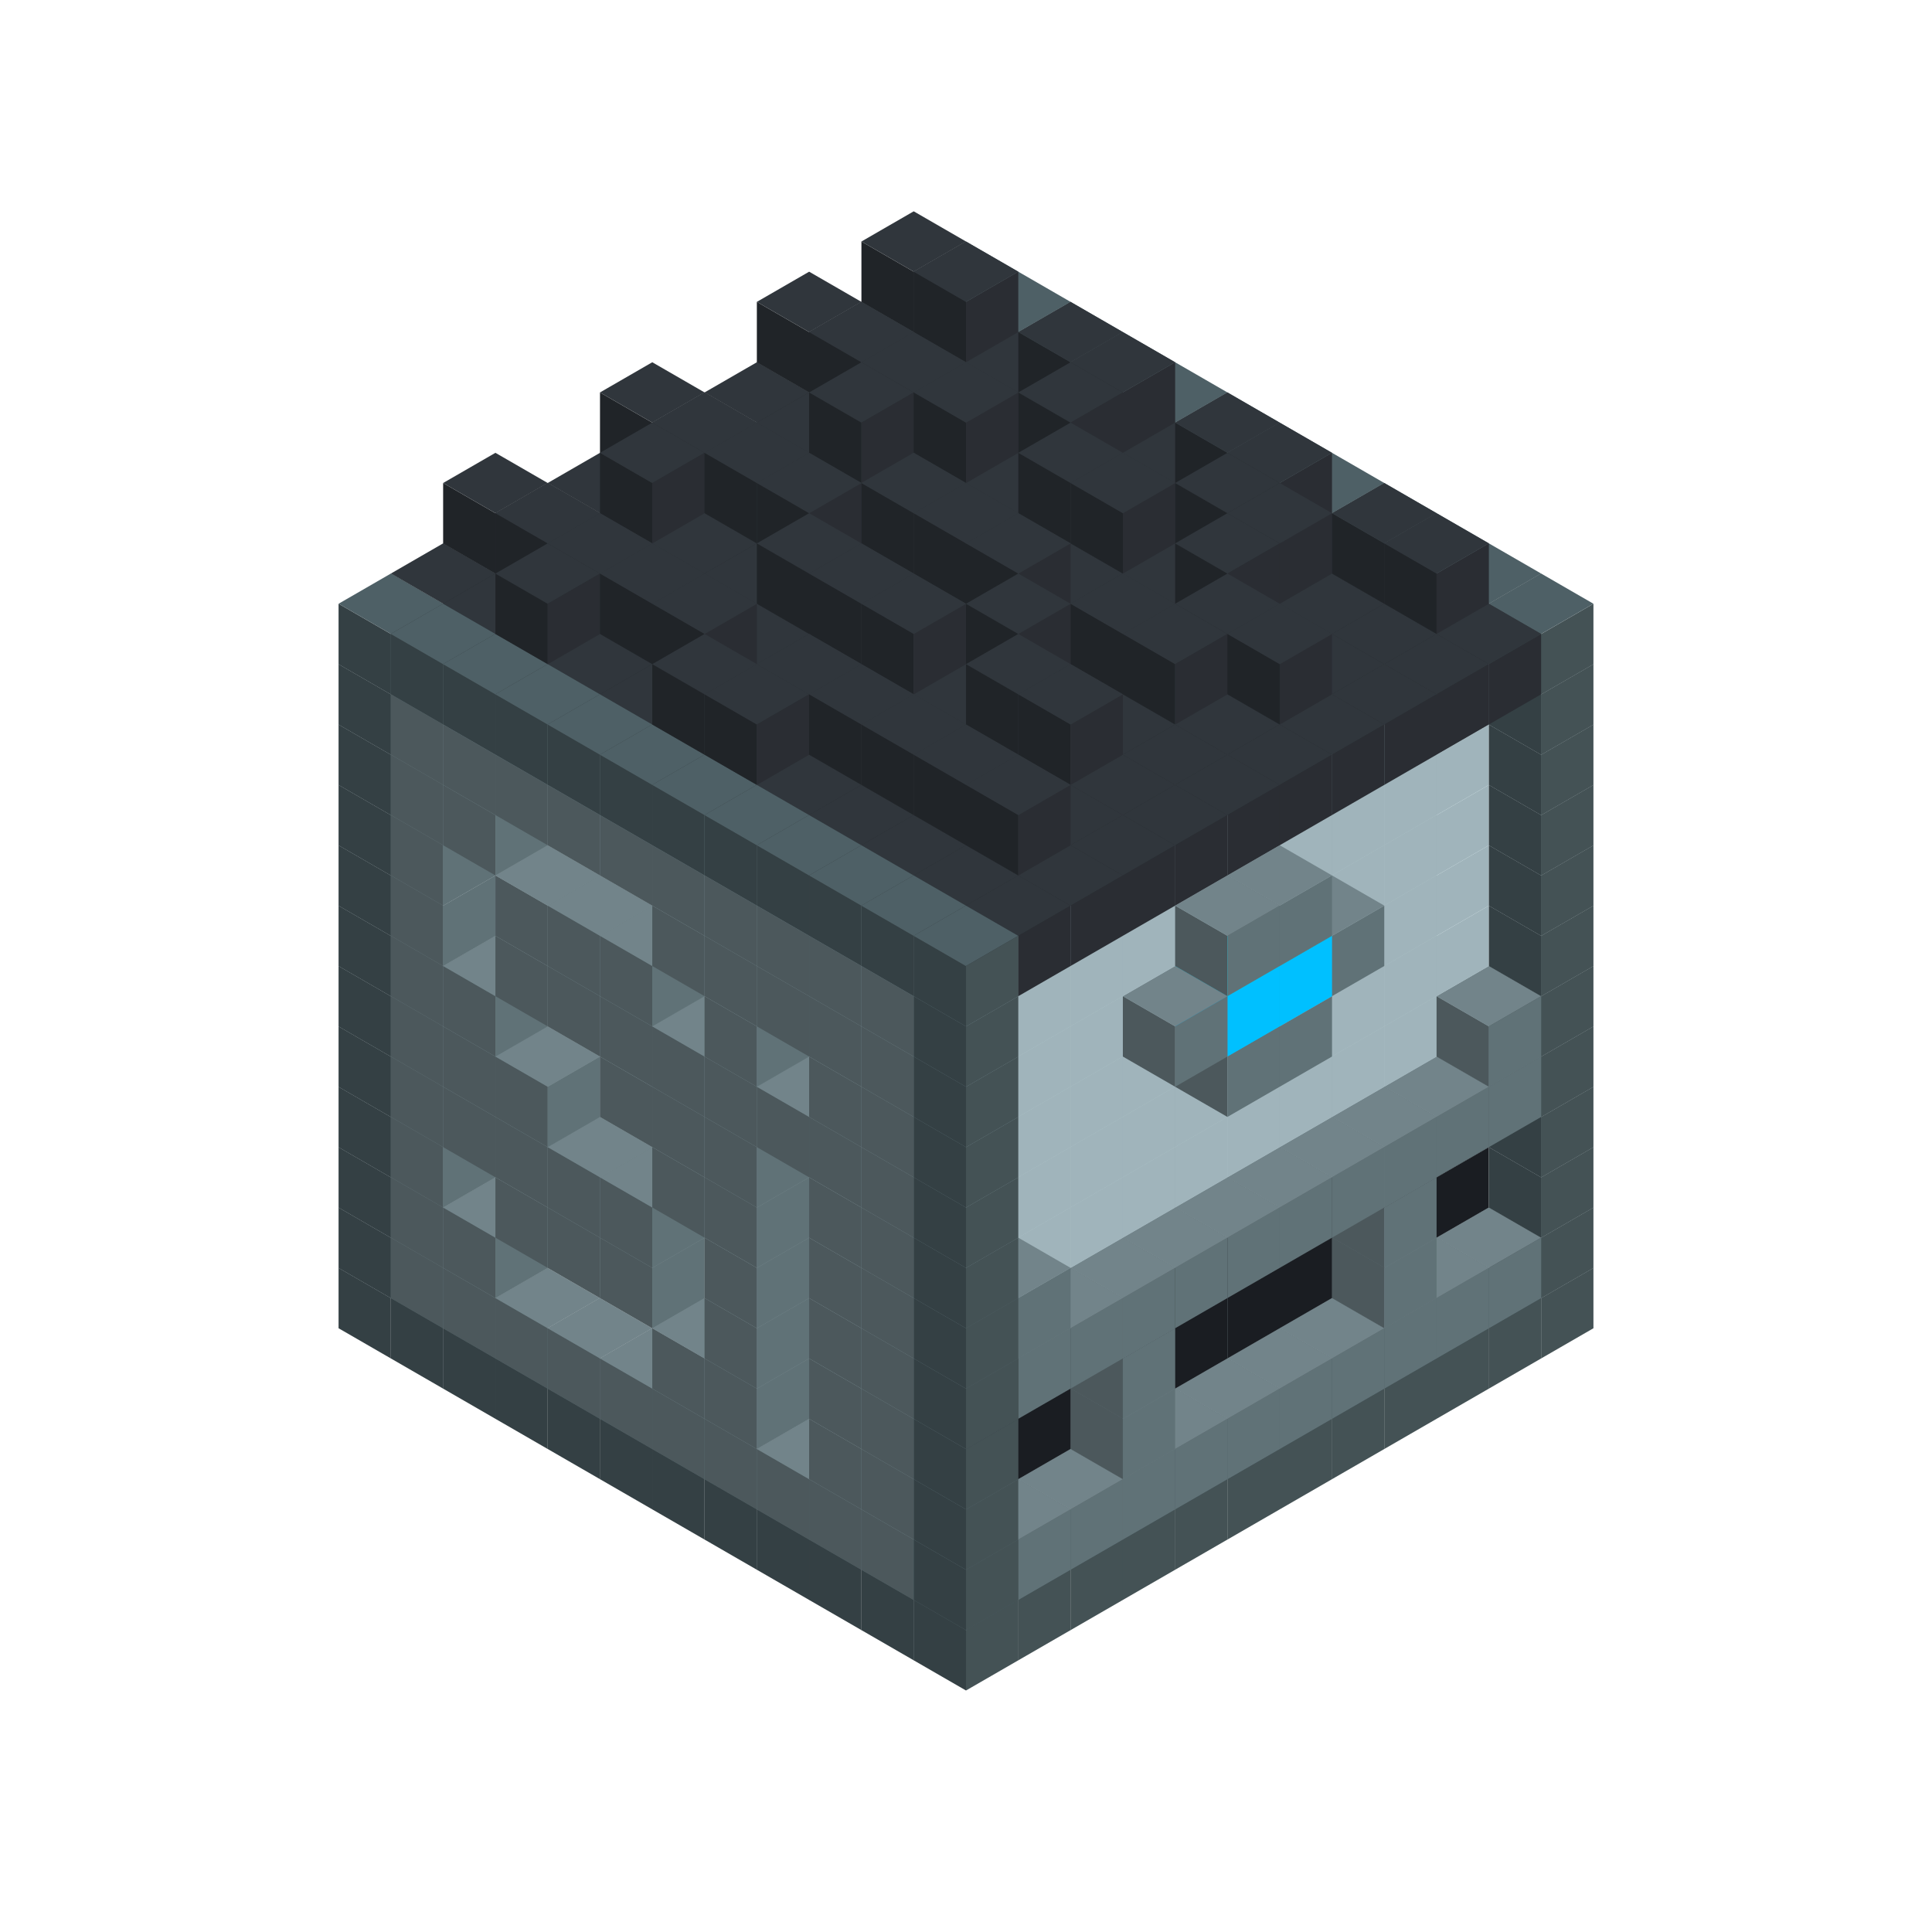 
<svg width='600' height='600' viewBox='4436371 5550000 3200000 3200000' xmlns='http://www.w3.org/2000/svg' xmlns:xlink='http://www.w3.org/1999/xlink'>
<use xlink:href='#v-0x000001b8-4' transform='translate(983738,3600000)'/>
<use xlink:href='#v-0x000001b8-4' transform='translate(1070341,3650000)'/>
<use xlink:href='#v-0x000001b8-4' transform='translate(1156944,3700000)'/>
<use xlink:href='#v-0x000001b8-4' transform='translate(1243547,3750000)'/>
<use xlink:href='#v-0x000001b8-4' transform='translate(1330150,3800000)'/>
<use xlink:href='#v-0x000001b8-4' transform='translate(1416753,3850000)'/>
<use xlink:href='#v-0x000001b8-4' transform='translate(1503356,3900000)'/>
<use xlink:href='#v-0x000001b8-4' transform='translate(1589959,3950000)'/>
<use xlink:href='#v-0x000001b8-4' transform='translate(1676562,4000000)'/>
<use xlink:href='#v-0x000001b8-4' transform='translate(1763165,4050000)'/>
<use xlink:href='#v-0x000001b8-4' transform='translate(1849768,4100000)'/>
<use xlink:href='#v-0x000001b8-4' transform='translate(2889004,3600000)'/>
<use xlink:href='#v-0x000001b8-4' transform='translate(2802401,3650000)'/>
<use xlink:href='#v-0x000001b8-4' transform='translate(2715798,3700000)'/>
<use xlink:href='#v-0x000001b8-4' transform='translate(2629195,3750000)'/>
<use xlink:href='#v-0x000001b8-4' transform='translate(2542592,3800000)'/>
<use xlink:href='#v-0x000001b8-4' transform='translate(2455989,3850000)'/>
<use xlink:href='#v-0x000001b8-4' transform='translate(2369386,3900000)'/>
<use xlink:href='#v-0x000001b8-4' transform='translate(2282783,3950000)'/>
<use xlink:href='#v-0x000001b8-4' transform='translate(2196180,4000000)'/>
<use xlink:href='#v-0x000001b8-4' transform='translate(2109577,4050000)'/>
<use xlink:href='#v-0x000001b8-4' transform='translate(2022974,4100000)'/>
<use xlink:href='#v-0x000001b8-4' transform='translate(1936371,4150000)'/>
<use xlink:href='#v-0x000001b8-4' transform='translate(983738,3500000)'/>
<use xlink:href='#v-0x000001b8-1' transform='translate(1070341,3550000)'/>
<use xlink:href='#v-0x000001b8-1' transform='translate(1156944,3600000)'/>
<use xlink:href='#v-0x000001b8-1' transform='translate(1243547,3650000)'/>
<use xlink:href='#v-0x000001b8-1' transform='translate(1330150,3700000)'/>
<use xlink:href='#v-0x000001b8-1' transform='translate(1416753,3750000)'/>
<use xlink:href='#v-0x000001b8-1' transform='translate(1503356,3800000)'/>
<use xlink:href='#v-0x000001b8-1' transform='translate(1589959,3850000)'/>
<use xlink:href='#v-0x000001b8-1' transform='translate(1676562,3900000)'/>
<use xlink:href='#v-0x000001b8-1' transform='translate(1763165,3950000)'/>
<use xlink:href='#v-0x000001b8-2' transform='translate(2715798,3500000)'/>
<use xlink:href='#v-0x000001b8-2' transform='translate(2629195,3550000)'/>
<use xlink:href='#v-0x000001b8-2' transform='translate(2542592,3600000)'/>
<use xlink:href='#v-0x000001b8-2' transform='translate(2455989,3650000)'/>
<use xlink:href='#v-0x000001b8-2' transform='translate(2369386,3700000)'/>
<use xlink:href='#v-0x000001b8-2' transform='translate(2282783,3750000)'/>
<use xlink:href='#v-0x000001b8-2' transform='translate(2196180,3800000)'/>
<use xlink:href='#v-0x000001b8-2' transform='translate(2109577,3850000)'/>
<use xlink:href='#v-0x000001b8-2' transform='translate(2022974,3900000)'/>
<use xlink:href='#v-0x000001b8-2' transform='translate(1936371,3950000)'/>
<use xlink:href='#v-0x000001b8-1' transform='translate(1849768,4000000)'/>
<use xlink:href='#v-0x000001b8-4' transform='translate(2889004,3500000)'/>
<use xlink:href='#v-0x000001b8-1' transform='translate(2802401,3550000)'/>
<use xlink:href='#v-0x000001b8-1' transform='translate(2715798,3600000)'/>
<use xlink:href='#v-0x000001b8-1' transform='translate(2629195,3650000)'/>
<use xlink:href='#v-0x000001b8-1' transform='translate(2542592,3700000)'/>
<use xlink:href='#v-0x000001b8-1' transform='translate(2455989,3750000)'/>
<use xlink:href='#v-0x000001b8-1' transform='translate(2369386,3800000)'/>
<use xlink:href='#v-0x000001b8-1' transform='translate(2282783,3850000)'/>
<use xlink:href='#v-0x000001b8-1' transform='translate(2196180,3900000)'/>
<use xlink:href='#v-0x000001b8-1' transform='translate(2109577,3950000)'/>
<use xlink:href='#v-0x000001b8-1' transform='translate(2022974,4000000)'/>
<use xlink:href='#v-0x000001b8-4' transform='translate(1936371,4050000)'/>
<use xlink:href='#v-0x000001b8-4' transform='translate(983738,3400000)'/>
<use xlink:href='#v-0x000001b8-1' transform='translate(1070341,3450000)'/>
<use xlink:href='#v-0x000001b8-2' transform='translate(1243547,3450000)'/>
<use xlink:href='#v-0x000001b8-1' transform='translate(1156944,3500000)'/>
<use xlink:href='#v-0x000001b8-2' transform='translate(1330150,3500000)'/>
<use xlink:href='#v-0x000001b8-2' transform='translate(1416753,3550000)'/>
<use xlink:href='#v-0x000001b8-2' transform='translate(1503356,3600000)'/>
<use xlink:href='#v-0x000001b8-2' transform='translate(1589959,3650000)'/>
<use xlink:href='#v-0x000001b8-1' transform='translate(1503356,3700000)'/>
<use xlink:href='#v-0x000001b8-2' transform='translate(1676562,3700000)'/>
<use xlink:href='#v-0x000001b8-1' transform='translate(1589959,3750000)'/>
<use xlink:href='#v-0x000001b8-2' transform='translate(1763165,3750000)'/>
<use xlink:href='#v-0x000001b8-2' transform='translate(1849768,3800000)'/>
<use xlink:href='#v-0x000001b8-1' transform='translate(1763165,3850000)'/>
<use xlink:href='#v-0x000001b8-5' transform='translate(2715798,3400000)'/>
<use xlink:href='#v-0x000001b8-5' transform='translate(2629195,3450000)'/>
<use xlink:href='#v-0x000001b8-5' transform='translate(2542592,3500000)'/>
<use xlink:href='#v-0x000001b8-5' transform='translate(2455989,3550000)'/>
<use xlink:href='#v-0x000001b8-5' transform='translate(2369386,3600000)'/>
<use xlink:href='#v-0x000001b8-5' transform='translate(2282783,3650000)'/>
<use xlink:href='#v-0x000001b8-5' transform='translate(2196180,3700000)'/>
<use xlink:href='#v-0x000001b8-5' transform='translate(2109577,3750000)'/>
<use xlink:href='#v-0x000001b8-5' transform='translate(2022974,3800000)'/>
<use xlink:href='#v-0x000001b8-5' transform='translate(1936371,3850000)'/>
<use xlink:href='#v-0x000001b8-1' transform='translate(1849768,3900000)'/>
<use xlink:href='#v-0x000001b8-4' transform='translate(2889004,3400000)'/>
<use xlink:href='#v-0x000001b8-1' transform='translate(2629195,3550000)'/>
<use xlink:href='#v-0x000001b8-1' transform='translate(2196180,3800000)'/>
<use xlink:href='#v-0x000001b8-4' transform='translate(1936371,3950000)'/>
<use xlink:href='#v-0x000001b8-4' transform='translate(983738,3300000)'/>
<use xlink:href='#v-0x000001b8-1' transform='translate(1070341,3350000)'/>
<use xlink:href='#v-0x000001b8-2' transform='translate(1243547,3350000)'/>
<use xlink:href='#v-0x000001b8-2' transform='translate(1330150,3400000)'/>
<use xlink:href='#v-0x000001b8-1' transform='translate(1243547,3450000)'/>
<use xlink:href='#v-0x000001b8-2' transform='translate(1416753,3450000)'/>
<use xlink:href='#v-0x000001b8-1' transform='translate(1330150,3500000)'/>
<use xlink:href='#v-0x000001b8-2' transform='translate(1503356,3500000)'/>
<use xlink:href='#v-0x000001b8-1' transform='translate(1416753,3550000)'/>
<use xlink:href='#v-0x000001b8-2' transform='translate(1589959,3550000)'/>
<use xlink:href='#v-0x000001b8-2' transform='translate(1676562,3600000)'/>
<use xlink:href='#v-0x000001b8-1' transform='translate(1589959,3650000)'/>
<use xlink:href='#v-0x000001b8-2' transform='translate(1763165,3650000)'/>
<use xlink:href='#v-0x000001b8-2' transform='translate(1849768,3700000)'/>
<use xlink:href='#v-0x000001b8-1' transform='translate(1763165,3750000)'/>
<use xlink:href='#v-0x000001b8-5' transform='translate(2715798,3300000)'/>
<use xlink:href='#v-0x000001b8-5' transform='translate(2629195,3350000)'/>
<use xlink:href='#v-0x000001b8-5' transform='translate(2542592,3400000)'/>
<use xlink:href='#v-0x000001b8-5' transform='translate(2455989,3450000)'/>
<use xlink:href='#v-0x000001b8-5' transform='translate(2369386,3500000)'/>
<use xlink:href='#v-0x000001b8-5' transform='translate(2282783,3550000)'/>
<use xlink:href='#v-0x000001b8-5' transform='translate(2196180,3600000)'/>
<use xlink:href='#v-0x000001b8-5' transform='translate(2109577,3650000)'/>
<use xlink:href='#v-0x000001b8-5' transform='translate(2022974,3700000)'/>
<use xlink:href='#v-0x000001b8-5' transform='translate(1936371,3750000)'/>
<use xlink:href='#v-0x000001b8-1' transform='translate(1849768,3800000)'/>
<use xlink:href='#v-0x000001b8-4' transform='translate(2889004,3300000)'/>
<use xlink:href='#v-0x000001b8-1' transform='translate(2629195,3450000)'/>
<use xlink:href='#v-0x000001b8-1' transform='translate(2196180,3700000)'/>
<use xlink:href='#v-0x000001b8-4' transform='translate(1936371,3850000)'/>
<use xlink:href='#v-0x000001b8-4' transform='translate(983738,3200000)'/>
<use xlink:href='#v-0x000001b8-1' transform='translate(1070341,3250000)'/>
<use xlink:href='#v-0x000001b8-2' transform='translate(1243547,3250000)'/>
<use xlink:href='#v-0x000001b8-1' transform='translate(1156944,3300000)'/>
<use xlink:href='#v-0x000001b8-2' transform='translate(1330150,3300000)'/>
<use xlink:href='#v-0x000001b8-1' transform='translate(1243547,3350000)'/>
<use xlink:href='#v-0x000001b8-2' transform='translate(1416753,3350000)'/>
<use xlink:href='#v-0x000001b8-1' transform='translate(1330150,3400000)'/>
<use xlink:href='#v-0x000001b8-2' transform='translate(1503356,3400000)'/>
<use xlink:href='#v-0x000001b8-1' transform='translate(1416753,3450000)'/>
<use xlink:href='#v-0x000001b8-2' transform='translate(1589959,3450000)'/>
<use xlink:href='#v-0x000001b8-2' transform='translate(1676562,3500000)'/>
<use xlink:href='#v-0x000001b8-1' transform='translate(1589959,3550000)'/>
<use xlink:href='#v-0x000001b8-2' transform='translate(1763165,3550000)'/>
<use xlink:href='#v-0x000001b8-2' transform='translate(1849768,3600000)'/>
<use xlink:href='#v-0x000001b8-1' transform='translate(1763165,3650000)'/>
<use xlink:href='#v-0x000001b8-2' transform='translate(2715798,3200000)'/>
<use xlink:href='#v-0x000001b8-2' transform='translate(2629195,3250000)'/>
<use xlink:href='#v-0x000001b8-2' transform='translate(2542592,3300000)'/>
<use xlink:href='#v-0x000001b8-2' transform='translate(2455989,3350000)'/>
<use xlink:href='#v-0x000001b8-2' transform='translate(2369386,3400000)'/>
<use xlink:href='#v-0x000001b8-2' transform='translate(2282783,3450000)'/>
<use xlink:href='#v-0x000001b8-2' transform='translate(2196180,3500000)'/>
<use xlink:href='#v-0x000001b8-2' transform='translate(2109577,3550000)'/>
<use xlink:href='#v-0x000001b8-2' transform='translate(2022974,3600000)'/>
<use xlink:href='#v-0x000001b8-2' transform='translate(1936371,3650000)'/>
<use xlink:href='#v-0x000001b8-1' transform='translate(1849768,3700000)'/>
<use xlink:href='#v-0x000001b8-4' transform='translate(2889004,3200000)'/>
<use xlink:href='#v-0x000001b8-1' transform='translate(2802401,3250000)'/>
<use xlink:href='#v-0x000001b8-1' transform='translate(2715798,3300000)'/>
<use xlink:href='#v-0x000001b8-1' transform='translate(2629195,3350000)'/>
<use xlink:href='#v-0x000001b8-1' transform='translate(2542592,3400000)'/>
<use xlink:href='#v-0x000001b8-1' transform='translate(2455989,3450000)'/>
<use xlink:href='#v-0x000001b8-1' transform='translate(2369386,3500000)'/>
<use xlink:href='#v-0x000001b8-1' transform='translate(2282783,3550000)'/>
<use xlink:href='#v-0x000001b8-1' transform='translate(2196180,3600000)'/>
<use xlink:href='#v-0x000001b8-1' transform='translate(2109577,3650000)'/>
<use xlink:href='#v-0x000001b8-1' transform='translate(2022974,3700000)'/>
<use xlink:href='#v-0x000001b8-4' transform='translate(1936371,3750000)'/>
<use xlink:href='#v-0x000001b8-4' transform='translate(983738,3100000)'/>
<use xlink:href='#v-0x000001b8-1' transform='translate(1070341,3150000)'/>
<use xlink:href='#v-0x000001b8-2' transform='translate(1243547,3150000)'/>
<use xlink:href='#v-0x000001b8-1' transform='translate(1156944,3200000)'/>
<use xlink:href='#v-0x000001b8-2' transform='translate(1330150,3200000)'/>
<use xlink:href='#v-0x000001b8-1' transform='translate(1243547,3250000)'/>
<use xlink:href='#v-0x000001b8-2' transform='translate(1416753,3250000)'/>
<use xlink:href='#v-0x000001b8-2' transform='translate(1503356,3300000)'/>
<use xlink:href='#v-0x000001b8-2' transform='translate(1589959,3350000)'/>
<use xlink:href='#v-0x000001b8-1' transform='translate(1503356,3400000)'/>
<use xlink:href='#v-0x000001b8-2' transform='translate(1676562,3400000)'/>
<use xlink:href='#v-0x000001b8-1' transform='translate(1589959,3450000)'/>
<use xlink:href='#v-0x000001b8-2' transform='translate(1763165,3450000)'/>
<use xlink:href='#v-0x000001b8-2' transform='translate(1849768,3500000)'/>
<use xlink:href='#v-0x000001b8-1' transform='translate(1763165,3550000)'/>
<use xlink:href='#v-0x000001b8-2' transform='translate(2715798,3100000)'/>
<use xlink:href='#v-0x000001b8-2' transform='translate(2629195,3150000)'/>
<use xlink:href='#v-0x000001b8-2' transform='translate(2542592,3200000)'/>
<use xlink:href='#v-0x000001b8-2' transform='translate(2455989,3250000)'/>
<use xlink:href='#v-0x000001b8-2' transform='translate(2369386,3300000)'/>
<use xlink:href='#v-0x000001b8-2' transform='translate(2282783,3350000)'/>
<use xlink:href='#v-0x000001b8-2' transform='translate(2196180,3400000)'/>
<use xlink:href='#v-0x000001b8-2' transform='translate(2109577,3450000)'/>
<use xlink:href='#v-0x000001b8-2' transform='translate(2022974,3500000)'/>
<use xlink:href='#v-0x000001b8-2' transform='translate(1936371,3550000)'/>
<use xlink:href='#v-0x000001b8-1' transform='translate(1849768,3600000)'/>
<use xlink:href='#v-0x000001b8-4' transform='translate(2889004,3100000)'/>
<use xlink:href='#v-0x000001b8-1' transform='translate(2802401,3150000)'/>
<use xlink:href='#v-0x000001b8-1' transform='translate(2022974,3600000)'/>
<use xlink:href='#v-0x000001b8-4' transform='translate(1936371,3650000)'/>
<use xlink:href='#v-0x000001b8-4' transform='translate(983738,3000000)'/>
<use xlink:href='#v-0x000001b8-1' transform='translate(1070341,3050000)'/>
<use xlink:href='#v-0x000001b8-2' transform='translate(1243547,3050000)'/>
<use xlink:href='#v-0x000001b8-1' transform='translate(1156944,3100000)'/>
<use xlink:href='#v-0x000001b8-2' transform='translate(1330150,3100000)'/>
<use xlink:href='#v-0x000001b8-2' transform='translate(1416753,3150000)'/>
<use xlink:href='#v-0x000001b8-2' transform='translate(1503356,3200000)'/>
<use xlink:href='#v-0x000001b8-1' transform='translate(1416753,3250000)'/>
<use xlink:href='#v-0x000001b8-2' transform='translate(1589959,3250000)'/>
<use xlink:href='#v-0x000001b8-1' transform='translate(1503356,3300000)'/>
<use xlink:href='#v-0x000001b8-2' transform='translate(1676562,3300000)'/>
<use xlink:href='#v-0x000001b8-1' transform='translate(1589959,3350000)'/>
<use xlink:href='#v-0x000001b8-2' transform='translate(1763165,3350000)'/>
<use xlink:href='#v-0x000001b8-2' transform='translate(1849768,3400000)'/>
<use xlink:href='#v-0x000001b8-1' transform='translate(1763165,3450000)'/>
<use xlink:href='#v-0x000001b8-2' transform='translate(2715798,3000000)'/>
<use xlink:href='#v-0x000001b8-2' transform='translate(2629195,3050000)'/>
<use xlink:href='#v-0x000001b8-2' transform='translate(2542592,3100000)'/>
<use xlink:href='#v-0x000001b8-2' transform='translate(2455989,3150000)'/>
<use xlink:href='#v-0x000001b8-2' transform='translate(2369386,3200000)'/>
<use xlink:href='#v-0x000001b8-2' transform='translate(2282783,3250000)'/>
<use xlink:href='#v-0x000001b8-2' transform='translate(2196180,3300000)'/>
<use xlink:href='#v-0x000001b8-2' transform='translate(2109577,3350000)'/>
<use xlink:href='#v-0x000001b8-2' transform='translate(2022974,3400000)'/>
<use xlink:href='#v-0x000001b8-2' transform='translate(1936371,3450000)'/>
<use xlink:href='#v-0x000001b8-1' transform='translate(1849768,3500000)'/>
<use xlink:href='#v-0x000001b8-4' transform='translate(2889004,3000000)'/>
<use xlink:href='#v-0x000001b8-4' transform='translate(1936371,3550000)'/>
<use xlink:href='#v-0x000001b8-4' transform='translate(983738,2900000)'/>
<use xlink:href='#v-0x000001b8-1' transform='translate(1070341,2950000)'/>
<use xlink:href='#v-0x000001b8-2' transform='translate(1243547,2950000)'/>
<use xlink:href='#v-0x000001b8-2' transform='translate(1330150,3000000)'/>
<use xlink:href='#v-0x000001b8-1' transform='translate(1243547,3050000)'/>
<use xlink:href='#v-0x000001b8-2' transform='translate(1416753,3050000)'/>
<use xlink:href='#v-0x000001b8-1' transform='translate(1330150,3100000)'/>
<use xlink:href='#v-0x000001b8-2' transform='translate(1503356,3100000)'/>
<use xlink:href='#v-0x000001b8-1' transform='translate(1416753,3150000)'/>
<use xlink:href='#v-0x000001b8-2' transform='translate(1589959,3150000)'/>
<use xlink:href='#v-0x000001b8-1' transform='translate(1503356,3200000)'/>
<use xlink:href='#v-0x000001b8-2' transform='translate(1676562,3200000)'/>
<use xlink:href='#v-0x000001b8-1' transform='translate(1589959,3250000)'/>
<use xlink:href='#v-0x000001b8-2' transform='translate(1763165,3250000)'/>
<use xlink:href='#v-0x000001b8-1' transform='translate(1676562,3300000)'/>
<use xlink:href='#v-0x000001b8-2' transform='translate(1849768,3300000)'/>
<use xlink:href='#v-0x000001b8-1' transform='translate(1763165,3350000)'/>
<use xlink:href='#v-0x000001b8-2' transform='translate(2715798,2900000)'/>
<use xlink:href='#v-0x000001b8-2' transform='translate(2629195,2950000)'/>
<use xlink:href='#v-0x000001b8-2' transform='translate(2542592,3000000)'/>
<use xlink:href='#v-0x000001b8-2' transform='translate(2455989,3050000)'/>
<use xlink:href='#v-0x000001b8-2' transform='translate(2369386,3100000)'/>
<use xlink:href='#v-0x000001b8-2' transform='translate(2282783,3150000)'/>
<use xlink:href='#v-0x000001b8-2' transform='translate(2196180,3200000)'/>
<use xlink:href='#v-0x000001b8-2' transform='translate(2109577,3250000)'/>
<use xlink:href='#v-0x000001b8-2' transform='translate(2022974,3300000)'/>
<use xlink:href='#v-0x000001b8-2' transform='translate(1936371,3350000)'/>
<use xlink:href='#v-0x000001b8-1' transform='translate(1849768,3400000)'/>
<use xlink:href='#v-0x000001b8-4' transform='translate(2889004,2900000)'/>
<use xlink:href='#v-0x000001b8-1' transform='translate(2455989,3150000)'/>
<use xlink:href='#v-0x000001b8-1' transform='translate(2369386,3200000)'/>
<use xlink:href='#v-0x000001b8-4' transform='translate(1936371,3450000)'/>
<use xlink:href='#v-0x000001b8-4' transform='translate(983738,2800000)'/>
<use xlink:href='#v-0x000001b8-1' transform='translate(1070341,2850000)'/>
<use xlink:href='#v-0x000001b8-2' transform='translate(1243547,2850000)'/>
<use xlink:href='#v-0x000001b8-2' transform='translate(1330150,2900000)'/>
<use xlink:href='#v-0x000001b8-1' transform='translate(1243547,2950000)'/>
<use xlink:href='#v-0x000001b8-2' transform='translate(1416753,2950000)'/>
<use xlink:href='#v-0x000001b8-1' transform='translate(1330150,3000000)'/>
<use xlink:href='#v-0x000001b8-2' transform='translate(1503356,3000000)'/>
<use xlink:href='#v-0x000001b8-1' transform='translate(1416753,3050000)'/>
<use xlink:href='#v-0x000001b8-2' transform='translate(1589959,3050000)'/>
<use xlink:href='#v-0x000001b8-2' transform='translate(1676562,3100000)'/>
<use xlink:href='#v-0x000001b8-1' transform='translate(1589959,3150000)'/>
<use xlink:href='#v-0x000001b8-2' transform='translate(1763165,3150000)'/>
<use xlink:href='#v-0x000001b8-2' transform='translate(1849768,3200000)'/>
<use xlink:href='#v-0x000001b8-1' transform='translate(1763165,3250000)'/>
<use xlink:href='#v-0x000001b8-2' transform='translate(2715798,2800000)'/>
<use xlink:href='#v-0x000001b8-2' transform='translate(2629195,2850000)'/>
<use xlink:href='#v-0x000001b8-2' transform='translate(2542592,2900000)'/>
<use xlink:href='#v-0x000001b8-2' transform='translate(2455989,2950000)'/>
<use xlink:href='#v-0x000001b8-2' transform='translate(2369386,3000000)'/>
<use xlink:href='#v-0x000001b8-2' transform='translate(2282783,3050000)'/>
<use xlink:href='#v-0x000001b8-2' transform='translate(2196180,3100000)'/>
<use xlink:href='#v-0x000001b8-2' transform='translate(2109577,3150000)'/>
<use xlink:href='#v-0x000001b8-2' transform='translate(2022974,3200000)'/>
<use xlink:href='#v-0x000001b8-2' transform='translate(1936371,3250000)'/>
<use xlink:href='#v-0x000001b8-1' transform='translate(1849768,3300000)'/>
<use xlink:href='#v-0x000001b8-4' transform='translate(2889004,2800000)'/>
<use xlink:href='#v-0x000001b8-1' transform='translate(2542592,3000000)'/>
<use xlink:href='#v-0x000001b8-3' transform='translate(2455989,3050000)'/>
<use xlink:href='#v-0x000001b8-3' transform='translate(2369386,3100000)'/>
<use xlink:href='#v-0x000001b8-1' transform='translate(2282783,3150000)'/>
<use xlink:href='#v-0x000001b8-4' transform='translate(1936371,3350000)'/>
<use xlink:href='#v-0x000001b8-4' transform='translate(983738,2700000)'/>
<use xlink:href='#v-0x000001b8-1' transform='translate(1070341,2750000)'/>
<use xlink:href='#v-0x000001b8-2' transform='translate(1243547,2750000)'/>
<use xlink:href='#v-0x000001b8-1' transform='translate(1156944,2800000)'/>
<use xlink:href='#v-0x000001b8-2' transform='translate(1330150,2800000)'/>
<use xlink:href='#v-0x000001b8-2' transform='translate(1416753,2850000)'/>
<use xlink:href='#v-0x000001b8-2' transform='translate(1503356,2900000)'/>
<use xlink:href='#v-0x000001b8-2' transform='translate(1589959,2950000)'/>
<use xlink:href='#v-0x000001b8-1' transform='translate(1503356,3000000)'/>
<use xlink:href='#v-0x000001b8-2' transform='translate(1676562,3000000)'/>
<use xlink:href='#v-0x000001b8-1' transform='translate(1589959,3050000)'/>
<use xlink:href='#v-0x000001b8-2' transform='translate(1763165,3050000)'/>
<use xlink:href='#v-0x000001b8-1' transform='translate(1676562,3100000)'/>
<use xlink:href='#v-0x000001b8-2' transform='translate(1849768,3100000)'/>
<use xlink:href='#v-0x000001b8-1' transform='translate(1763165,3150000)'/>
<use xlink:href='#v-0x000001b8-2' transform='translate(2715798,2700000)'/>
<use xlink:href='#v-0x000001b8-2' transform='translate(2629195,2750000)'/>
<use xlink:href='#v-0x000001b8-2' transform='translate(2542592,2800000)'/>
<use xlink:href='#v-0x000001b8-2' transform='translate(2455989,2850000)'/>
<use xlink:href='#v-0x000001b8-2' transform='translate(2369386,2900000)'/>
<use xlink:href='#v-0x000001b8-2' transform='translate(2282783,2950000)'/>
<use xlink:href='#v-0x000001b8-2' transform='translate(2196180,3000000)'/>
<use xlink:href='#v-0x000001b8-2' transform='translate(2109577,3050000)'/>
<use xlink:href='#v-0x000001b8-2' transform='translate(2022974,3100000)'/>
<use xlink:href='#v-0x000001b8-2' transform='translate(1936371,3150000)'/>
<use xlink:href='#v-0x000001b8-1' transform='translate(1849768,3200000)'/>
<use xlink:href='#v-0x000001b8-4' transform='translate(2889004,2700000)'/>
<use xlink:href='#v-0x000001b8-1' transform='translate(2455989,2950000)'/>
<use xlink:href='#v-0x000001b8-1' transform='translate(2369386,3000000)'/>
<use xlink:href='#v-0x000001b8-4' transform='translate(1936371,3250000)'/>
<use xlink:href='#v-0x000001b8-4' transform='translate(983738,2600000)'/>
<use xlink:href='#v-0x000001b8-1' transform='translate(1070341,2650000)'/>
<use xlink:href='#v-0x000001b8-1' transform='translate(1156944,2700000)'/>
<use xlink:href='#v-0x000001b8-1' transform='translate(1243547,2750000)'/>
<use xlink:href='#v-0x000001b8-1' transform='translate(1330150,2800000)'/>
<use xlink:href='#v-0x000001b8-1' transform='translate(1416753,2850000)'/>
<use xlink:href='#v-0x000001b8-1' transform='translate(1503356,2900000)'/>
<use xlink:href='#v-0x000001b8-1' transform='translate(1589959,2950000)'/>
<use xlink:href='#v-0x000001b8-1' transform='translate(1676562,3000000)'/>
<use xlink:href='#v-0x000001b8-1' transform='translate(1763165,3050000)'/>
<use xlink:href='#v-0x000001b8-2' transform='translate(2715798,2600000)'/>
<use xlink:href='#v-0x000001b8-2' transform='translate(2629195,2650000)'/>
<use xlink:href='#v-0x000001b8-2' transform='translate(2542592,2700000)'/>
<use xlink:href='#v-0x000001b8-2' transform='translate(2455989,2750000)'/>
<use xlink:href='#v-0x000001b8-2' transform='translate(2369386,2800000)'/>
<use xlink:href='#v-0x000001b8-2' transform='translate(2282783,2850000)'/>
<use xlink:href='#v-0x000001b8-2' transform='translate(2196180,2900000)'/>
<use xlink:href='#v-0x000001b8-2' transform='translate(2109577,2950000)'/>
<use xlink:href='#v-0x000001b8-2' transform='translate(2022974,3000000)'/>
<use xlink:href='#v-0x000001b8-2' transform='translate(1936371,3050000)'/>
<use xlink:href='#v-0x000001b8-1' transform='translate(1849768,3100000)'/>
<use xlink:href='#v-0x000001b8-4' transform='translate(2889004,2600000)'/>
<use xlink:href='#v-0x000001b8-4' transform='translate(1936371,3150000)'/>
<use xlink:href='#v-0x000001b8-4' transform='translate(1936371,1950000)'/>
<use xlink:href='#v-0x000001b8-6' transform='translate(1849768,2000000)'/>
<use xlink:href='#v-0x000001b8-6' transform='translate(1763165,2050000)'/>
<use xlink:href='#v-0x000001b8-6' transform='translate(1676562,2100000)'/>
<use xlink:href='#v-0x000001b8-6' transform='translate(1589959,2150000)'/>
<use xlink:href='#v-0x000001b8-6' transform='translate(1503356,2200000)'/>
<use xlink:href='#v-0x000001b8-6' transform='translate(1416753,2250000)'/>
<use xlink:href='#v-0x000001b8-6' transform='translate(1330150,2300000)'/>
<use xlink:href='#v-0x000001b8-6' transform='translate(1243547,2350000)'/>
<use xlink:href='#v-0x000001b8-6' transform='translate(1156944,2400000)'/>
<use xlink:href='#v-0x000001b8-6' transform='translate(1070341,2450000)'/>
<use xlink:href='#v-0x000001b8-4' transform='translate(983738,2500000)'/>
<use xlink:href='#v-0x000001b8-4' transform='translate(2022974,2000000)'/>
<use xlink:href='#v-0x000001b8-6' transform='translate(1936371,2050000)'/>
<use xlink:href='#v-0x000001b8-6' transform='translate(1849768,2100000)'/>
<use xlink:href='#v-0x000001b8-6' transform='translate(1763165,2150000)'/>
<use xlink:href='#v-0x000001b8-6' transform='translate(1676562,2200000)'/>
<use xlink:href='#v-0x000001b8-6' transform='translate(1589959,2250000)'/>
<use xlink:href='#v-0x000001b8-6' transform='translate(1503356,2300000)'/>
<use xlink:href='#v-0x000001b8-6' transform='translate(1416753,2350000)'/>
<use xlink:href='#v-0x000001b8-6' transform='translate(1330150,2400000)'/>
<use xlink:href='#v-0x000001b8-6' transform='translate(1243547,2450000)'/>
<use xlink:href='#v-0x000001b8-6' transform='translate(1156944,2500000)'/>
<use xlink:href='#v-0x000001b8-4' transform='translate(1070341,2550000)'/>
<use xlink:href='#v-0x000001b8-4' transform='translate(2109577,2050000)'/>
<use xlink:href='#v-0x000001b8-6' transform='translate(2022974,2100000)'/>
<use xlink:href='#v-0x000001b8-6' transform='translate(1936371,2150000)'/>
<use xlink:href='#v-0x000001b8-6' transform='translate(1849768,2200000)'/>
<use xlink:href='#v-0x000001b8-6' transform='translate(1763165,2250000)'/>
<use xlink:href='#v-0x000001b8-6' transform='translate(1676562,2300000)'/>
<use xlink:href='#v-0x000001b8-6' transform='translate(1589959,2350000)'/>
<use xlink:href='#v-0x000001b8-6' transform='translate(1503356,2400000)'/>
<use xlink:href='#v-0x000001b8-6' transform='translate(1416753,2450000)'/>
<use xlink:href='#v-0x000001b8-6' transform='translate(1330150,2500000)'/>
<use xlink:href='#v-0x000001b8-6' transform='translate(1243547,2550000)'/>
<use xlink:href='#v-0x000001b8-4' transform='translate(1156944,2600000)'/>
<use xlink:href='#v-0x000001b8-4' transform='translate(2196180,2100000)'/>
<use xlink:href='#v-0x000001b8-6' transform='translate(2109577,2150000)'/>
<use xlink:href='#v-0x000001b8-6' transform='translate(2022974,2200000)'/>
<use xlink:href='#v-0x000001b8-6' transform='translate(1936371,2250000)'/>
<use xlink:href='#v-0x000001b8-6' transform='translate(1849768,2300000)'/>
<use xlink:href='#v-0x000001b8-6' transform='translate(1763165,2350000)'/>
<use xlink:href='#v-0x000001b8-6' transform='translate(1676562,2400000)'/>
<use xlink:href='#v-0x000001b8-6' transform='translate(1589959,2450000)'/>
<use xlink:href='#v-0x000001b8-6' transform='translate(1503356,2500000)'/>
<use xlink:href='#v-0x000001b8-6' transform='translate(1416753,2550000)'/>
<use xlink:href='#v-0x000001b8-6' transform='translate(1330150,2600000)'/>
<use xlink:href='#v-0x000001b8-4' transform='translate(1243547,2650000)'/>
<use xlink:href='#v-0x000001b8-4' transform='translate(2282783,2150000)'/>
<use xlink:href='#v-0x000001b8-6' transform='translate(2196180,2200000)'/>
<use xlink:href='#v-0x000001b8-6' transform='translate(2109577,2250000)'/>
<use xlink:href='#v-0x000001b8-6' transform='translate(2022974,2300000)'/>
<use xlink:href='#v-0x000001b8-6' transform='translate(1936371,2350000)'/>
<use xlink:href='#v-0x000001b8-6' transform='translate(1849768,2400000)'/>
<use xlink:href='#v-0x000001b8-6' transform='translate(1763165,2450000)'/>
<use xlink:href='#v-0x000001b8-6' transform='translate(1676562,2500000)'/>
<use xlink:href='#v-0x000001b8-6' transform='translate(1589959,2550000)'/>
<use xlink:href='#v-0x000001b8-6' transform='translate(1503356,2600000)'/>
<use xlink:href='#v-0x000001b8-6' transform='translate(1416753,2650000)'/>
<use xlink:href='#v-0x000001b8-4' transform='translate(1330150,2700000)'/>
<use xlink:href='#v-0x000001b8-4' transform='translate(2369386,2200000)'/>
<use xlink:href='#v-0x000001b8-6' transform='translate(2282783,2250000)'/>
<use xlink:href='#v-0x000001b8-6' transform='translate(2196180,2300000)'/>
<use xlink:href='#v-0x000001b8-6' transform='translate(2109577,2350000)'/>
<use xlink:href='#v-0x000001b8-6' transform='translate(2022974,2400000)'/>
<use xlink:href='#v-0x000001b8-6' transform='translate(1936371,2450000)'/>
<use xlink:href='#v-0x000001b8-6' transform='translate(1849768,2500000)'/>
<use xlink:href='#v-0x000001b8-6' transform='translate(1763165,2550000)'/>
<use xlink:href='#v-0x000001b8-6' transform='translate(1676562,2600000)'/>
<use xlink:href='#v-0x000001b8-6' transform='translate(1589959,2650000)'/>
<use xlink:href='#v-0x000001b8-6' transform='translate(1503356,2700000)'/>
<use xlink:href='#v-0x000001b8-4' transform='translate(1416753,2750000)'/>
<use xlink:href='#v-0x000001b8-4' transform='translate(2455989,2250000)'/>
<use xlink:href='#v-0x000001b8-6' transform='translate(2369386,2300000)'/>
<use xlink:href='#v-0x000001b8-6' transform='translate(2282783,2350000)'/>
<use xlink:href='#v-0x000001b8-6' transform='translate(2196180,2400000)'/>
<use xlink:href='#v-0x000001b8-6' transform='translate(2109577,2450000)'/>
<use xlink:href='#v-0x000001b8-6' transform='translate(2022974,2500000)'/>
<use xlink:href='#v-0x000001b8-6' transform='translate(1936371,2550000)'/>
<use xlink:href='#v-0x000001b8-6' transform='translate(1849768,2600000)'/>
<use xlink:href='#v-0x000001b8-6' transform='translate(1763165,2650000)'/>
<use xlink:href='#v-0x000001b8-6' transform='translate(1676562,2700000)'/>
<use xlink:href='#v-0x000001b8-6' transform='translate(1589959,2750000)'/>
<use xlink:href='#v-0x000001b8-4' transform='translate(1503356,2800000)'/>
<use xlink:href='#v-0x000001b8-4' transform='translate(2542592,2300000)'/>
<use xlink:href='#v-0x000001b8-6' transform='translate(2455989,2350000)'/>
<use xlink:href='#v-0x000001b8-6' transform='translate(2369386,2400000)'/>
<use xlink:href='#v-0x000001b8-6' transform='translate(2282783,2450000)'/>
<use xlink:href='#v-0x000001b8-6' transform='translate(2196180,2500000)'/>
<use xlink:href='#v-0x000001b8-6' transform='translate(2109577,2550000)'/>
<use xlink:href='#v-0x000001b8-6' transform='translate(2022974,2600000)'/>
<use xlink:href='#v-0x000001b8-6' transform='translate(1936371,2650000)'/>
<use xlink:href='#v-0x000001b8-6' transform='translate(1849768,2700000)'/>
<use xlink:href='#v-0x000001b8-6' transform='translate(1763165,2750000)'/>
<use xlink:href='#v-0x000001b8-6' transform='translate(1676562,2800000)'/>
<use xlink:href='#v-0x000001b8-4' transform='translate(1589959,2850000)'/>
<use xlink:href='#v-0x000001b8-4' transform='translate(2629195,2350000)'/>
<use xlink:href='#v-0x000001b8-6' transform='translate(2542592,2400000)'/>
<use xlink:href='#v-0x000001b8-6' transform='translate(2455989,2450000)'/>
<use xlink:href='#v-0x000001b8-6' transform='translate(2369386,2500000)'/>
<use xlink:href='#v-0x000001b8-6' transform='translate(2282783,2550000)'/>
<use xlink:href='#v-0x000001b8-6' transform='translate(2196180,2600000)'/>
<use xlink:href='#v-0x000001b8-6' transform='translate(2109577,2650000)'/>
<use xlink:href='#v-0x000001b8-6' transform='translate(2022974,2700000)'/>
<use xlink:href='#v-0x000001b8-6' transform='translate(1936371,2750000)'/>
<use xlink:href='#v-0x000001b8-6' transform='translate(1849768,2800000)'/>
<use xlink:href='#v-0x000001b8-6' transform='translate(1763165,2850000)'/>
<use xlink:href='#v-0x000001b8-4' transform='translate(1676562,2900000)'/>
<use xlink:href='#v-0x000001b8-4' transform='translate(2715798,2400000)'/>
<use xlink:href='#v-0x000001b8-6' transform='translate(2629195,2450000)'/>
<use xlink:href='#v-0x000001b8-6' transform='translate(2542592,2500000)'/>
<use xlink:href='#v-0x000001b8-6' transform='translate(2455989,2550000)'/>
<use xlink:href='#v-0x000001b8-6' transform='translate(2369386,2600000)'/>
<use xlink:href='#v-0x000001b8-6' transform='translate(2282783,2650000)'/>
<use xlink:href='#v-0x000001b8-6' transform='translate(2196180,2700000)'/>
<use xlink:href='#v-0x000001b8-6' transform='translate(2109577,2750000)'/>
<use xlink:href='#v-0x000001b8-6' transform='translate(2022974,2800000)'/>
<use xlink:href='#v-0x000001b8-6' transform='translate(1936371,2850000)'/>
<use xlink:href='#v-0x000001b8-6' transform='translate(1849768,2900000)'/>
<use xlink:href='#v-0x000001b8-4' transform='translate(1763165,2950000)'/>
<use xlink:href='#v-0x000001b8-4' transform='translate(2802401,2450000)'/>
<use xlink:href='#v-0x000001b8-6' transform='translate(2715798,2500000)'/>
<use xlink:href='#v-0x000001b8-6' transform='translate(2629195,2550000)'/>
<use xlink:href='#v-0x000001b8-6' transform='translate(2542592,2600000)'/>
<use xlink:href='#v-0x000001b8-6' transform='translate(2455989,2650000)'/>
<use xlink:href='#v-0x000001b8-6' transform='translate(2369386,2700000)'/>
<use xlink:href='#v-0x000001b8-6' transform='translate(2282783,2750000)'/>
<use xlink:href='#v-0x000001b8-6' transform='translate(2196180,2800000)'/>
<use xlink:href='#v-0x000001b8-6' transform='translate(2109577,2850000)'/>
<use xlink:href='#v-0x000001b8-6' transform='translate(2022974,2900000)'/>
<use xlink:href='#v-0x000001b8-6' transform='translate(1936371,2950000)'/>
<use xlink:href='#v-0x000001b8-4' transform='translate(1849768,3000000)'/>
<use xlink:href='#v-0x000001b8-4' transform='translate(2889004,2500000)'/>
<use xlink:href='#v-0x000001b8-6' transform='translate(2802401,2550000)'/>
<use xlink:href='#v-0x000001b8-6' transform='translate(2715798,2600000)'/>
<use xlink:href='#v-0x000001b8-6' transform='translate(2629195,2650000)'/>
<use xlink:href='#v-0x000001b8-6' transform='translate(2542592,2700000)'/>
<use xlink:href='#v-0x000001b8-6' transform='translate(2455989,2750000)'/>
<use xlink:href='#v-0x000001b8-6' transform='translate(2369386,2800000)'/>
<use xlink:href='#v-0x000001b8-6' transform='translate(2282783,2850000)'/>
<use xlink:href='#v-0x000001b8-6' transform='translate(2196180,2900000)'/>
<use xlink:href='#v-0x000001b8-6' transform='translate(2109577,2950000)'/>
<use xlink:href='#v-0x000001b8-6' transform='translate(2022974,3000000)'/>
<use xlink:href='#v-0x000001b8-4' transform='translate(1936371,3050000)'/>
<use xlink:href='#v-0x000001b8-6' transform='translate(1849768,1900000)'/>
<use xlink:href='#v-0x000001b8-6' transform='translate(1676562,2000000)'/>
<use xlink:href='#v-0x000001b8-6' transform='translate(1416753,2150000)'/>
<use xlink:href='#v-0x000001b8-6' transform='translate(1156944,2300000)'/>
<use xlink:href='#v-0x000001b8-6' transform='translate(1936371,1950000)'/>
<use xlink:href='#v-0x000001b8-6' transform='translate(1763165,2050000)'/>
<use xlink:href='#v-0x000001b8-6' transform='translate(1503356,2200000)'/>
<use xlink:href='#v-0x000001b8-6' transform='translate(1416753,2250000)'/>
<use xlink:href='#v-0x000001b8-6' transform='translate(1243547,2350000)'/>
<use xlink:href='#v-0x000001b8-6' transform='translate(1849768,2100000)'/>
<use xlink:href='#v-0x000001b8-6' transform='translate(1763165,2150000)'/>
<use xlink:href='#v-0x000001b8-6' transform='translate(1589959,2250000)'/>
<use xlink:href='#v-0x000001b8-6' transform='translate(1330150,2400000)'/>
<use xlink:href='#v-0x000001b8-6' transform='translate(1243547,2450000)'/>
<use xlink:href='#v-0x000001b8-6' transform='translate(2109577,2050000)'/>
<use xlink:href='#v-0x000001b8-6' transform='translate(1936371,2150000)'/>
<use xlink:href='#v-0x000001b8-6' transform='translate(1676562,2300000)'/>
<use xlink:href='#v-0x000001b8-6' transform='translate(1416753,2450000)'/>
<use xlink:href='#v-0x000001b8-6' transform='translate(2196180,2100000)'/>
<use xlink:href='#v-0x000001b8-6' transform='translate(2109577,2150000)'/>
<use xlink:href='#v-0x000001b8-6' transform='translate(1849768,2300000)'/>
<use xlink:href='#v-0x000001b8-6' transform='translate(1676562,2400000)'/>
<use xlink:href='#v-0x000001b8-6' transform='translate(1503356,2500000)'/>
<use xlink:href='#v-0x000001b8-6' transform='translate(2109577,2250000)'/>
<use xlink:href='#v-0x000001b8-6' transform='translate(1936371,2350000)'/>
<use xlink:href='#v-0x000001b8-6' transform='translate(1763165,2450000)'/>
<use xlink:href='#v-0x000001b8-6' transform='translate(1503356,2600000)'/>
<use xlink:href='#v-0x000001b8-6' transform='translate(2369386,2200000)'/>
<use xlink:href='#v-0x000001b8-6' transform='translate(2196180,2300000)'/>
<use xlink:href='#v-0x000001b8-6' transform='translate(2022974,2400000)'/>
<use xlink:href='#v-0x000001b8-6' transform='translate(1849768,2500000)'/>
<use xlink:href='#v-0x000001b8-6' transform='translate(1676562,2600000)'/>
<use xlink:href='#v-0x000001b8-6' transform='translate(1589959,2650000)'/>
<use xlink:href='#v-0x000001b8-6' transform='translate(2455989,2250000)'/>
<use xlink:href='#v-0x000001b8-6' transform='translate(2369386,2300000)'/>
<use xlink:href='#v-0x000001b8-6' transform='translate(2022974,2500000)'/>
<use xlink:href='#v-0x000001b8-6' transform='translate(1763165,2650000)'/>
<use xlink:href='#v-0x000001b8-6' transform='translate(2455989,2350000)'/>
<use xlink:href='#v-0x000001b8-6' transform='translate(2369386,2400000)'/>
<use xlink:href='#v-0x000001b8-6' transform='translate(2196180,2500000)'/>
<use xlink:href='#v-0x000001b8-6' transform='translate(2022974,2600000)'/>
<use xlink:href='#v-0x000001b8-6' transform='translate(1849768,2700000)'/>
<use xlink:href='#v-0x000001b8-6' transform='translate(2629195,2350000)'/>
<use xlink:href='#v-0x000001b8-6' transform='translate(2369386,2500000)'/>
<use xlink:href='#v-0x000001b8-6' transform='translate(2282783,2550000)'/>
<use xlink:href='#v-0x000001b8-6' transform='translate(2109577,2650000)'/>
<use xlink:href='#v-0x000001b8-6' transform='translate(1936371,2750000)'/>
<use xlink:href='#v-0x000001b8-6' transform='translate(2715798,2400000)'/>
<use xlink:href='#v-0x000001b8-6' transform='translate(2455989,2550000)'/>
<use xlink:href='#v-0x000001b8-6' transform='translate(2022974,2800000)'/>
<defs>
<g id='v-0x000001b8-1'>
<polygon points='4100000,4100000 4100000,4200000 4013397,4150000 4013397,4050000' fill='#4c585c'/>
<polygon points='4100000,4100000 4100000,4200000 4186602,4150000 4186602,4050000' fill='#607277'/>
<polygon points='4100000,4100000 4013397,4050000 4100000,4000000 4186602,4050000' fill='#72848a'/>
</g>
<g id='v-0x000001b8-2'>
<polygon points='4100000,4100000 4100000,4200000 4013397,4150000 4013397,4050000' fill='#809094'/>
<polygon points='4100000,4100000 4100000,4200000 4186602,4150000 4186602,4050000' fill='#a0b4bb'/>
<polygon points='4100000,4100000 4013397,4050000 4100000,4000000 4186602,4050000' fill='#c0d8de'/>
</g>
<g id='v-0x000001b8-3'>
<polygon points='4100000,4100000 4100000,4200000 4013397,4150000 4013397,4050000' fill='#0098cc'/>
<polygon points='4100000,4100000 4100000,4200000 4186602,4150000 4186602,4050000' fill='#00c0ff'/>
<polygon points='4100000,4100000 4013397,4050000 4100000,4000000 4186602,4050000' fill='#00e4ff'/>
</g>
<g id='v-0x000001b8-4'>
<polygon points='4100000,4100000 4100000,4200000 4013397,4150000 4013397,4050000' fill='#344044'/>
<polygon points='4100000,4100000 4100000,4200000 4186602,4150000 4186602,4050000' fill='#445255'/>
<polygon points='4100000,4100000 4013397,4050000 4100000,4000000 4186602,4050000' fill='#4e6066'/>
</g>
<g id='v-0x000001b8-5'>
<polygon points='4100000,4100000 4100000,4200000 4013397,4150000 4013397,4050000' fill='#141418'/>
<polygon points='4100000,4100000 4100000,4200000 4186602,4150000 4186602,4050000' fill='#1a1d22'/>
<polygon points='4100000,4100000 4013397,4050000 4100000,4000000 4186602,4050000' fill='#1e1e24'/>
</g>
<g id='v-0x000001b8-6'>
<polygon points='4100000,4100000 4100000,4200000 4013397,4150000 4013397,4050000' fill='#202428'/>
<polygon points='4100000,4100000 4100000,4200000 4186602,4150000 4186602,4050000' fill='#2a2d33'/>
<polygon points='4100000,4100000 4013397,4050000 4100000,4000000 4186602,4050000' fill='#30363c'/>
</g>
</defs>
</svg>
